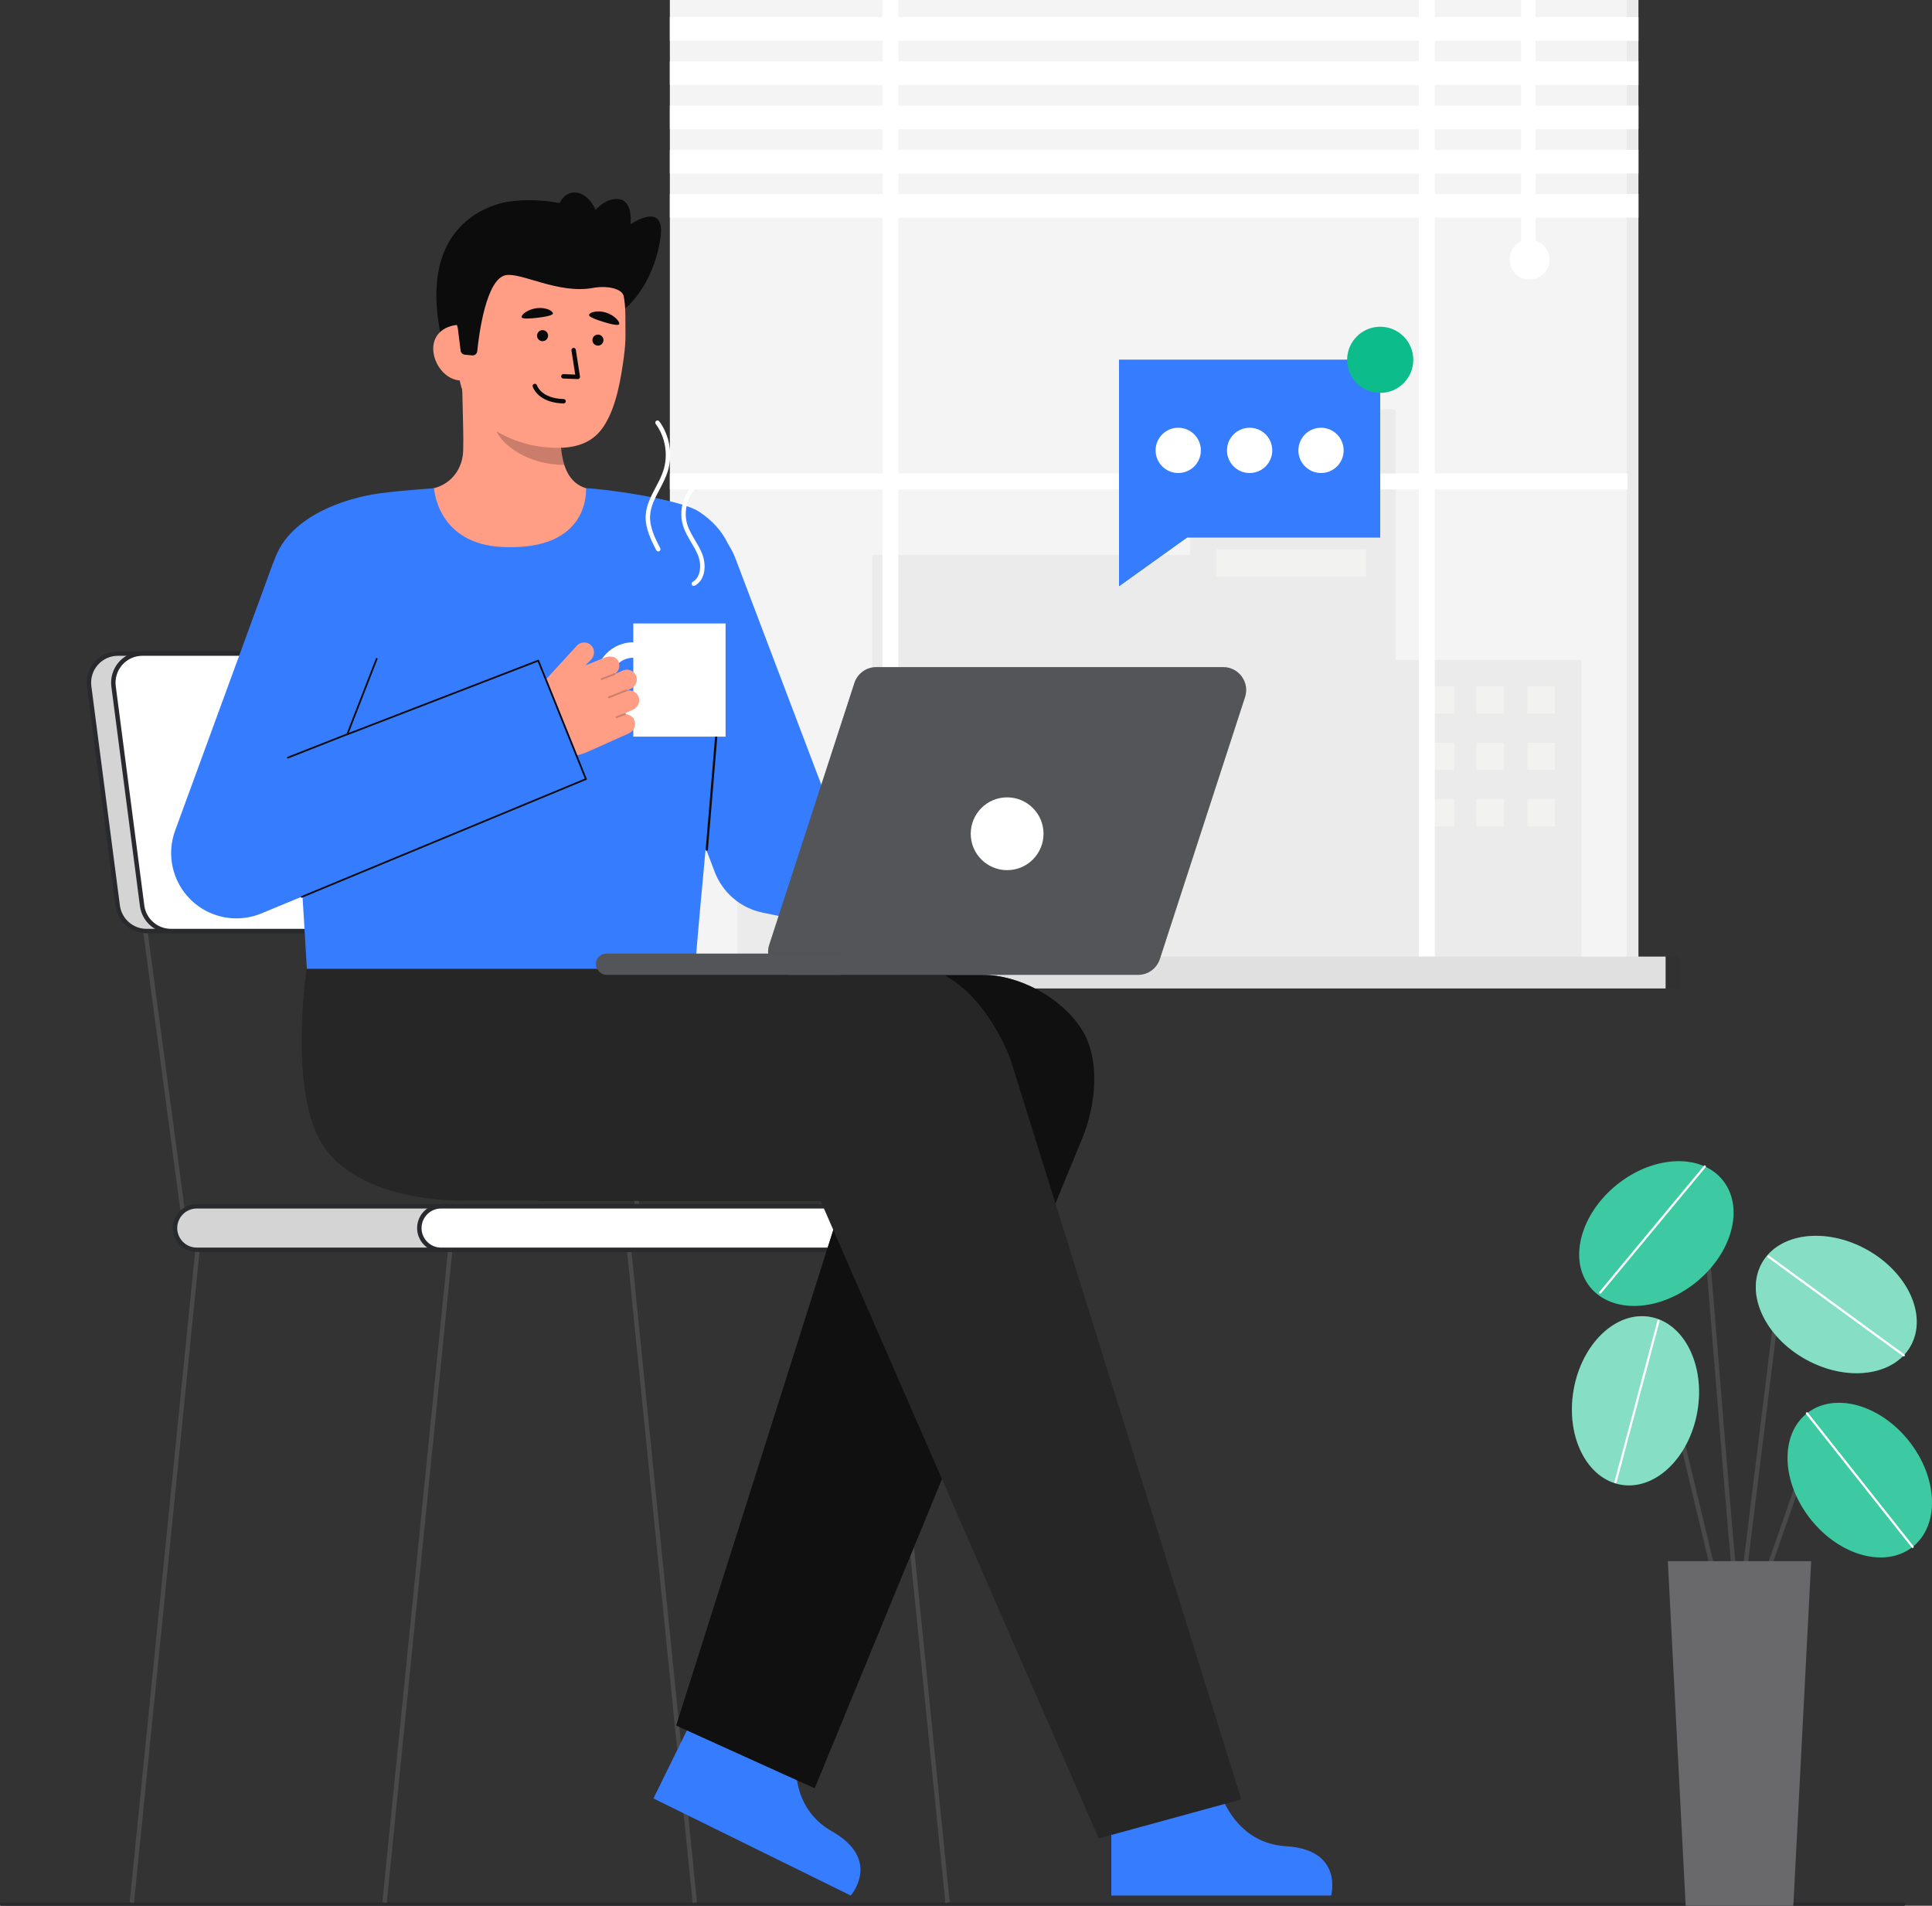 <svg id="Layer_2" data-name="Layer 2" xmlns="http://www.w3.org/2000/svg" viewBox="0 0 873.77 861.772" style="width: 100%; height: 100%;">
  <rect x="0" y="0" width="873.77" height="861.772" fill="#333333" stroke="none"/>
  <g id="Layer_2-2" data-name="Layer 2">
    <g>
      <g>
        <rect id="c_3_c" x="302.951" y="0" width="433.093" height="433.093" fill="#f4f4f4"></rect>
        <rect id="c_3_c-2" data-name="c_3_c" x="736.044" y="0" width="4.964" height="433.093" fill="#f4f4f4"></rect>
        <rect id="c_3_c-3" data-name="c_3_c" x="736.044" y="0" width="4.964" height="433.093" fill="#292a2e" opacity=".05"></rect>
        <polygon id="c_3_c-4" data-name="c_3_c" points="631.125 298.437 631.125 185.125 538.307 185.125 538.307 250.957 394.53 250.957 394.53 367.52 333.423 367.52 333.423 433.093 394.53 433.093 406.302 433.093 715.211 433.093 715.211 298.437 631.125 298.437" fill="#292a2e" opacity=".05"></polygon>
        <g id="c_3_wh">
          <rect id="c_3_wh-2" data-name="c_3_wh" x="550.221" y="197.428" width="67.592" height="12.303" fill="#fffffa" opacity=".34"></rect>
          <rect id="c_3_wh-3" data-name="c_3_wh" x="550.221" y="222.923" width="67.592" height="12.303" fill="#fffffa" opacity=".34"></rect>
          <rect id="c_3_wh-4" data-name="c_3_wh" x="550.221" y="248.418" width="67.592" height="12.303" fill="#fffffa" opacity=".34"></rect>
        </g>
        <g id="c_3_wh-5" data-name="c_3_wh">
          <rect id="c_3_wh-6" data-name="c_3_wh" x="690.767" y="310.379" width="12.458" height="12.303" fill="#fffffa" opacity=".34"></rect>
          <rect id="c_3_wh-7" data-name="c_3_wh" x="690.767" y="335.874" width="12.458" height="12.303" fill="#fffffa" opacity=".34"></rect>
          <rect id="c_3_wh-8" data-name="c_3_wh" x="690.767" y="361.368" width="12.458" height="12.303" fill="#fffffa" opacity=".34"></rect>
          <rect id="c_3_wh-9" data-name="c_3_wh" x="667.719" y="310.379" width="12.458" height="12.303" fill="#fffffa" opacity=".34"></rect>
          <rect id="c_3_wh-10" data-name="c_3_wh" x="667.719" y="335.874" width="12.458" height="12.303" fill="#fffffa" opacity=".34"></rect>
          <rect id="c_3_wh-11" data-name="c_3_wh" x="667.719" y="361.368" width="12.458" height="12.303" fill="#fffffa" opacity=".34"></rect>
          <rect id="c_3_wh-12" data-name="c_3_wh" x="645.295" y="310.379" width="12.458" height="12.303" fill="#fffffa" opacity=".34"></rect>
          <rect id="c_3_wh-13" data-name="c_3_wh" x="645.295" y="335.874" width="12.458" height="12.303" fill="#fffffa" opacity=".34"></rect>
          <rect id="c_3_wh-14" data-name="c_3_wh" x="645.295" y="361.368" width="12.458" height="12.303" fill="#fffffa" opacity=".34"></rect>
        </g>
        <polygon points="736.044 214.117 648.899 214.117 648.899 0 641.691 0 641.691 214.117 406.302 214.117 406.302 0 399.095 0 399.095 214.117 302.951 214.117 302.951 221.324 399.095 221.324 399.095 433.093 406.302 433.093 406.302 221.324 641.691 221.324 641.691 433.093 648.899 433.093 648.899 221.324 736.044 221.324 736.044 214.117" fill="#fff"></polygon>
        <rect id="c_3_c-5" data-name="c_3_c" x="285.698" y="432.571" width="467.599" height="14.403" fill="#f4f4f4"></rect>
        <rect id="c_3_c-6" data-name="c_3_c" x="285.698" y="432.571" width="467.599" height="14.403" fill="#292a2e" opacity=".1"></rect>
        <rect id="c_3_c-7" data-name="c_3_c" x="753.297" y="432.571" width="6.751" height="14.403" fill="#292a2e" opacity=".1"></rect>
        <rect id="c_3_c-8" data-name="c_3_c" x="753.297" y="432.571" width="6.751" height="14.403" fill="#292a2e" opacity=".1"></rect>
        <g>
          <rect x="302.951" y="7.731" width="438.057" height="10.709" fill="#fff"></rect>
          <rect x="302.951" y="27.733" width="438.057" height="10.709" fill="#fff"></rect>
          <rect x="302.951" y="47.734" width="438.057" height="10.709" fill="#fff"></rect>
          <rect x="302.951" y="67.736" width="438.057" height="10.709" fill="#fff"></rect>
          <rect x="302.951" y="87.738" width="438.057" height="10.709" fill="#fff"></rect>
        </g>
        <rect x="687.916" y="0" width="6.564" height="110.524" fill="#fff"></rect>
        <circle cx="691.755" cy="117.378" r="9.019" fill="#fff"></circle>
      </g>
      <polygon points="506.1 265.081 506.1 162.713 624.217 162.713 624.217 243.032 536.883 243.032 506.1 265.081" fill="#367cff"></polygon>
      <polygon points="506.1 265.081 506.1 162.713 624.217 162.713 624.217 243.032 536.883 243.032 506.1 265.081" fill="#367cff"></polygon>
      <g>
        <circle cx="532.873" cy="203.66" r="10.237" fill="#fff"></circle>
        <circle cx="565.158" cy="203.66" r="10.237" fill="#fff"></circle>
        <circle cx="597.443" cy="203.66" r="10.237" fill="#fff"></circle>
      </g>
      <circle cx="624.217" cy="162.713" r="14.961" fill="#0cbc8b"></circle>
      <g>
        <path d="m861.122,861.772H.702c-.388,0-.702-.314-.702-.702s.314-.702.702-.702h860.419c.388,0,.702.314.702.702s-.314.702-.702.702Z" fill="#292a2e"></path>
        <g fill="none" opacity=".65">
          <path d="m861.122,861.772H.702c-.388,0-.702-.314-.702-.702s.314-.702.702-.702h860.419c.388,0,.702.314.702.702s-.314.702-.702.702Z" fill="#292a2e"></path>
        </g>
      </g>
      <g>
        <polygon points="60.603 860.541 58.639 860.163 89.335 555.131 91.299 555.509 60.603 860.541" fill="#494949"></polygon>
        <polygon points="174.901 860.541 172.937 860.163 203.633 555.131 205.596 555.509 174.901 860.541" fill="#494949"></polygon>
        <g>
          <polygon points="427.549 860.541 429.513 860.163 398.818 555.131 396.854 555.509 427.549 860.541" fill="#494949"></polygon>
          <polygon points="313.252 860.541 315.215 860.163 284.52 555.131 282.556 555.509 313.252 860.541" fill="#494949"></polygon>
        </g>
        <rect x="279.522" y="420.42" width="2" height="135.496" transform="translate(-62.142 41.422) rotate(-7.605)" fill="#494949"></rect>
        <rect x="73.698" y="420.42" width="2" height="135.496" transform="translate(-63.953 14.181) rotate(-7.605)" fill="#494949"></rect>
        <g>
          <rect x="79.149" y="545.485" width="220.99" height="19.671" rx="9.835" ry="9.835" fill="#292a2e"></rect>
          <rect x="79.149" y="545.485" width="220.99" height="19.671" rx="9.835" ry="9.835" fill="#fff" opacity=".8"></rect>
          <path d="m290.304,566.156H88.984c-5.975,0-10.835-4.861-10.835-10.835s4.86-10.835,10.835-10.835h201.32c5.975,0,10.835,4.86,10.835,10.835s-4.861,10.835-10.835,10.835Zm-201.32-19.67c-4.872,0-8.835,3.963-8.835,8.835s3.963,8.835,8.835,8.835h201.32c4.872,0,8.835-3.963,8.835-8.835s-3.963-8.835-8.835-8.835H88.984Z" fill="#292a2e"></path>
        </g>
        <g>
          <rect x="189.644" y="545.485" width="220.99" height="19.671" rx="9.835" ry="9.835" fill="#fff"></rect>
          <path d="m400.799,566.156h-201.319c-5.975,0-10.835-4.861-10.835-10.835s4.861-10.835,10.835-10.835h201.319c5.975,0,10.836,4.86,10.836,10.835s-4.861,10.835-10.836,10.835Zm-201.319-19.67c-4.872,0-8.835,3.963-8.835,8.835s3.963,8.835,8.835,8.835h201.319c4.872,0,8.836-3.963,8.836-8.835s-3.964-8.835-8.836-8.835h-201.319Z" fill="#292a2e"></path>
        </g>
        <g>
          <path d="m261.515,421.016H66.268c-6.603,0-12.182-4.899-13.035-11.447l-12.915-99.18c-1.024-7.867,5.101-14.842,13.035-14.842h195.247c6.603,0,12.182,4.899,13.035,11.447l12.915,99.18c1.024,7.867-5.101,14.842-13.035,14.842Z" fill="#292a2e"></path>
          <path d="m261.515,421.016H66.268c-6.603,0-12.182-4.899-13.035-11.447l-12.915-99.18c-1.024-7.867,5.101-14.842,13.035-14.842h195.247c6.603,0,12.182,4.899,13.035,11.447l12.915,99.18c1.024,7.867-5.101,14.842-13.035,14.842Z" fill="#fff" opacity=".8"></path>
          <path d="m261.515,422.016H66.268c-7.082,0-13.112-5.296-14.026-12.318l-12.915-99.18c-.525-4.035.713-8.103,3.398-11.16s6.559-4.811,10.628-4.811h195.247c7.082,0,13.112,5.296,14.026,12.319l12.915,99.18c.525,4.035-.713,8.102-3.398,11.16s-6.559,4.811-10.628,4.811Zm-208.162-125.469c-3.494,0-6.82,1.506-9.125,4.131-2.306,2.625-3.369,6.118-2.917,9.582l12.915,99.18c.785,6.029,5.962,10.576,12.043,10.576h195.247c3.494,0,6.82-1.506,9.125-4.131,2.306-2.625,3.369-6.118,2.918-9.582l-12.915-99.18c-.785-6.03-5.962-10.577-12.043-10.577H53.353Z" fill="#292a2e"></path>
        </g>
        <g>
          <path d="m272.556,421.016H77.309c-6.603,0-12.182-4.899-13.035-11.447l-12.915-99.18c-1.024-7.867,5.101-14.842,13.035-14.842h195.247c6.603,0,12.182,4.899,13.035,11.447l12.915,99.18c1.024,7.867-5.101,14.842-13.035,14.842Z" fill="#fff"></path>
          <path d="m272.556,422.016H77.309c-7.082,0-13.112-5.296-14.026-12.318l-12.915-99.18c-.525-4.035.713-8.103,3.398-11.16s6.559-4.811,10.628-4.811h195.247c7.082,0,13.112,5.296,14.026,12.319l12.915,99.18c.525,4.035-.713,8.102-3.398,11.16s-6.559,4.811-10.628,4.811Zm-208.162-125.469c-3.494,0-6.82,1.505-9.125,4.131-2.306,2.625-3.369,6.118-2.918,9.583l12.915,99.18c.785,6.029,5.962,10.576,12.043,10.576h195.247c3.494,0,6.82-1.506,9.125-4.131,2.306-2.625,3.369-6.118,2.918-9.582l-12.915-99.18c-.785-6.03-5.962-10.577-12.043-10.577H64.394Z" fill="#292a2e"></path>
        </g>
      </g>
      <g>
        <path d="m550.283,805.524s5.362,27.794,31.385,29.343c26.023,1.549,20.38,22.28,20.38,22.28h-99.444v-49.684s47.68-1.938,47.68-1.938Z" fill="#367cff"></path>
        <path d="m361.095,787.975s-7.457,27.306,15.209,40.183c22.667,12.877,8.452,28.988,8.452,28.988l-89.232-43.896,21.931-44.582,43.639,19.307Z" fill="#367cff"></path>
        <g>
          <path id="sk" d="m273.4,222.911c-.2-.026-2.42,36.804-45.205,33.593-29.62-2.219-40.181-33.645-40.86-33.645,3.194-.679,7.14-1.709,8.709-2.062,5.211-1.174,11.716-5.474,13.22-14.532.866-5.22-.603-31.928-.151-37.21l45.467,10.148c-.635,11.155-5.082,37.017,10.503,41.594,2.593.757,5.386,1.453,8.319,2.114Z" fill="#ff9e85"></path>
          <path id="sh" d="m255.216,210.228c-.644-2.056-1.027-3.843-1.368-7.057-.609-5.747-.285-11.03.297-16.413-9.185-1.223-18.003-5.086-25.129-11.009-.844,3.118-5.487,16.742-4.202,19.705,2.43,5.601,13.849,14.774,30.401,14.774Z" fill="#0c0c0c" opacity=".22"></path>
          <g>
            <path d="m282.253,139.913s13.047-9.696,16.431-32.213c2.62-17.434-13.564-6.248-13.564-6.248,0,0,1.764-12.572-7.411-11.392-9.175,1.18-14.411,14.362-14.411,14.362" fill="#0c0c0c"></path>
            <path d="m230.305,91.179s-45.53,4.537-29.545,66.306l4.023.3,8.167.609" fill="#0c0c0c"></path>
            <path d="m246.598,202.239c-17.925-1.743-39.308-13.236-39.436-37.586l-.115-21.971c-.128-24.35,12.558-44.157,35.485-44.277h0c22.927-.12,40.167,19.53,40.295,43.88l.051,9.727c.01,2.002-.181,5.596-.803,9.977-1.241,8.741-3.163,22.03-9.17,30.985-5.67,8.454-14.855,10.379-26.307,9.266Z" fill="#ff9e85"></path>
            <g>
              <g>
                <circle id="e1_eye" cx="270.417" cy="153.797" r="2.5" transform="translate(79.502 399.42) rotate(-81.772)" fill="#0a0a0a"></circle>
                <g id="e1_n">
                  <path d="m254.645,171.159c-.501-.072-.875-.513-.855-1.029.022-.552.486-.982,1.039-.96l5.321.21-1.712-10.936c-.085-.546.288-1.057.834-1.142.545-.085,1.057.287,1.143.833l1.9,12.138c.046.296-.043.596-.242.82s-.487.346-.786.334l-6.536-.258c-.035-.001-.07-.005-.104-.01Z" fill="#0a0a0a"></path>
                </g>
                <g id="e1_m">
                  <path d="m251.861,182.198c-8.971-1.297-10.857-7.104-10.94-7.376-.161-.528.135-1.087.663-1.249.525-.162,1.082.133,1.247.657.079.247,2.048,5.967,12.091,6.215.564.012.989.473.976,1.024-.014.552-.472.988-1.024.975-1.084-.027-2.086-.112-3.012-.246Z" fill="#0a0a0a"></path>
                </g>
                <path id="e1_eb" d="m250.074,141.697c.131.771-2.71,1.486-6.628,1.951s-7.436.7-7.558-.267c-.154-1.221,3.056-3.58,6.973-4.045,3.917-.465,7.006,1.147,7.212,2.36Z" fill="#0a0a0a"></path>
                <circle id="e1_eye-2" data-name="e1_eye" cx="245.377" cy="151.787" r="2.5" transform="translate(60.036 372.915) rotate(-81.772)" fill="#0a0a0a"></circle>
              </g>
              <path id="e1_eb-2" data-name="e1_eb" d="m280.051,146.561c-.193.758-3.08.259-6.849-.905-3.769-1.164-7.08-2.377-6.8-3.31.355-1.179,3.856-2.175,7.625-1.011,3.769,1.164,6.328,4.034,6.024,5.227Z" fill="#0a0a0a"></path>
            </g>
            <path d="m208.625,172.063c-6.967.037-12.655-7.388-12.691-14.355-.037-6.967,5.592-10.839,12.559-10.876l3.615,4.65,2.508,20.55-5.99.031Z" fill="#ff9e85"></path>
            <path d="m213.519,160.714c1.161.113,2.196-.728,2.315-1.888.765-7.498,3.984-32.647,12.879-34.389,6.968-1.365,23.767,8.63,39.417,5.767,6.847-1.253,13.325.488,13.961,3.722.252,1.281,4.649-17.063-5.954-31.09-8.442-11.168-36.315-14.511-49.034-10.965-35.218,9.819-20.058,56.469-20.058,56.469l1.269,10.204c.122.985.912,1.754,1.9,1.85l3.305.321Z" fill="#0c0c0c"></path>
            <ellipse cx="261.321" cy="100.932" rx="9.539" ry="14.04" transform="translate(-14.772 53.513) rotate(-11.373)" fill="#0c0c0c"></ellipse>
          </g>
        </g>
        <g>
          <path d="m305.827,780.263l75.249-237.39h-136.399c-27.398,0-38.822-23.235-38.822-50.633s26.935-51.416,54.334-51.416h184.089c16.711,0,35.449,10.22,44.621,24.19,9.171,13.969,6.693,35.618.048,50.951l-120.498,292.667" fill="#262626"></path>
          <path d="m305.827,780.263l75.249-237.39h-136.399c-27.398,0-38.822-23.235-38.822-50.633s26.935-51.416,54.334-51.416h184.089c16.711,0,35.449,10.22,44.621,24.19,9.171,13.969,6.693,35.618.048,50.951l-120.498,292.667" fill="#0a0a0a" opacity=".8"></path>
          <path d="m496.884,831.335l-125.819-288.462-165.209-.011c-38.711-3.035-56.44-24.25-55.877-51.642.556-27.045,14.25-53.758,41.174-53.758h222.669c19.92.409,35.592,22.423,42.982,40.925l104.602,335.288" fill="#262626"></path>
          <path d="m138.709,437.793s-7.337,47.846,4.293,74.447c14.519,33.21,68.947,30.622,68.947,30.622l-3.067-105.4-70.173.331Z" fill="#262626"></path>
        </g>
        <path d="m461.537,436.852l-116.701-24.182c-9.883-2.048-18.035-9.001-21.616-18.438l-45.901-120.953c-5.787-15.248,1.883-32.299,17.131-38.085,15.25-5.787,32.299,1.884,38.085,17.131l40.152,105.804,100.834,20.894s-9.961,58.249-11.983,57.83Z" fill="#367cff"></path>
        <path d="m326.559,303.994c-1.348,15.833-10.903,114.61-12.199,134.112h-175.575c-1.009-17.589-5.538-94.5-9.364-128.895-3.652-32.821-8.77-47.757-4.564-57.957,7.418-17.989,31.03-26.023,47.019-28.188,9.764-1.322,24.449-2.269,24.449-2.269,0,0,1.243,25.153,30.891,26.553,40.36,1.904,37.664-26.553,37.864-26.553,6.538,0,42.128,4.755,51.027,10.555,12.569,8.192,16.284,19.357,16.431,29.614.169,11.81-4.449,25.071-5.98,43.028Z" fill="#367cff"></path>
        <path d="m319.656,384.705c-.014,0-.028,0-.042-.002-.275-.022-.479-.264-.457-.54l4.558-54.754c.022-.275.255-.49.54-.457.275.022.479.264.457.54l-4.558,54.754c-.021.261-.24.458-.498.458Z" fill="#0c0c0c"></path>
        <g>
          <path d="m347.889,427.252l38.525-118.423c1.389-4.269,5.368-7.159,9.857-7.159h156.952c7.043,0,12.036,6.874,9.857,13.572l-38.525,118.423c-1.389,4.269-5.368,7.159-9.857,7.159h-156.952c-7.043,0-12.036-6.874-9.857-13.572Z" fill="#292a2e"></path>
          <path d="m347.889,427.252l38.525-118.423c1.389-4.269,5.368-7.159,9.857-7.159h156.952c7.043,0,12.036,6.874,9.857,13.572l-38.525,118.423c-1.389,4.269-5.368,7.159-9.857,7.159h-156.952c-7.043,0-12.036-6.874-9.857-13.572Z" fill="#fff" opacity=".2"></path>
          <rect x="269.511" y="431.221" width="114.544" height="9.602" rx="4.74" ry="4.74" fill="#292a2e"></rect>
          <rect x="269.511" y="431.221" width="114.544" height="9.602" rx="4.74" ry="4.74" fill="#fff" opacity=".2"></rect>
          <circle cx="455.484" cy="377.024" r="16.461" fill="#fff"></circle>
        </g>
        <g>
          <rect x="286.418" y="281.924" width="41.735" height="51.184" fill="#fff"></rect>
          <path d="m286.418,324.607c-9.424,0-17.091-7.667-17.091-17.091s7.667-17.091,17.091-17.091,17.091,7.667,17.091,17.091-7.667,17.091-17.091,17.091Zm0-27.182c-5.564,0-10.091,4.527-10.091,10.091s4.527,10.091,10.091,10.091,10.091-4.527,10.091-10.091-4.527-10.091-10.091-10.091Z" fill="#fff"></path>
        </g>
        <g id="ha">
          <path d="m288.824,315.101c-.807-2.098-2.977-3.213-5.066-2.809.019-.048.03-.099.031-.151l1.402-.626c1.993-.889,3.219-3.052,2.721-5.177-.67-2.859-3.703-4.268-6.245-3.133l-3.306,1.475c-.004-.013-.002-.026-.007-.039-.011-.028-.031-.049-.048-.073,1.638-1.238,2.277-3.476,1.404-5.431-.917-2.481-4.167-2.679-6.316-1.72l-8.632,3.488,2.606-2.643c1.644-1.807,1.765-4.659.046-6.396-1.833-1.852-4.819-1.77-6.55.133l-30.706,33.529,10.498,10.112c6.67,6.425,16.571,8.16,25.028,4.387l18.712-8.389c1.993-.889,3.219-3.052,2.721-5.177-.481-2.052-2.178-3.35-4.038-3.504.012-.071.013-.145-.015-.217-.052-.137-.169-.224-.302-.256l3.455-1.542c2.232-.996,3.486-3.559,2.608-5.84Z" fill="#ff9e85"></path>
          <path id="sh-2" data-name="sh" d="m272.118,307.516c-.169,0-.329-.102-.395-.269-.086-.218.022-.464.239-.55l5.84-2.296c.217-.084.464.022.55.239.086.218-.022.464-.239.55l-5.84,2.296c-.051.02-.104.029-.155.029Z" fill="#0c0c0c" opacity=".2"></path>
          <path id="sh-3" data-name="sh" d="m275.378,315.775c-.168,0-.327-.1-.393-.266-.087-.217.018-.464.235-.552l7.987-3.214c.216-.087.464.017.552.235.087.217-.018.464-.235.552l-7.987,3.214c-.052.021-.105.031-.158.031Z" fill="#0c0c0c" opacity=".2"></path>
          <path id="sh-4" data-name="sh" d="m278.858,324.741c-.171,0-.333-.105-.397-.275-.082-.219.029-.464.248-.546l3.808-1.429c.219-.082.463.029.546.248.082.219-.029.464-.248.546l-3.808,1.429c-.049.018-.099.027-.149.027Z" fill="#0c0c0c" opacity=".2"></path>
        </g>
        <g>
          <path d="m297.705,249.368c-.363,0-.714-.198-.891-.544-2.277-4.439-5.11-9.965-4.791-15.758.254-4.607,2.414-8.697,4.502-12.653,1.274-2.414,2.592-4.91,3.435-7.465,2.34-7.093,1.036-15.229-3.404-21.235-.328-.444-.234-1.07.21-1.398.443-.33,1.069-.235,1.398.21,4.819,6.519,6.235,15.352,3.695,23.051-.896,2.714-2.253,5.285-3.566,7.771-2.08,3.939-4.044,7.659-4.274,11.83-.29,5.251,2.294,10.29,4.573,14.735.252.491.058,1.094-.434,1.346-.146.075-.302.11-.455.11Z" fill="#fff"></path>
          <path d="m313.761,264.976c-.353,0-.694-.187-.876-.517-.267-.484-.091-1.092.393-1.358,3.707-2.044,4.121-7.733,2.38-12.052-.798-1.98-1.929-3.891-3.023-5.738-1.414-2.387-2.875-4.855-3.719-7.599-1.99-6.463-.068-13.973,4.781-18.686.396-.384,1.029-.376,1.414.021.385.396.375,1.029-.021,1.414-4.324,4.203-6.038,10.899-4.264,16.664.775,2.517,2.113,4.776,3.529,7.168,1.132,1.912,2.303,3.888,3.157,6.009,2.038,5.057,1.585,11.875-3.269,14.551-.153.084-.319.125-.482.125Z" fill="#fff"></path>
        </g>
        <path d="m265.366,352.143l-147.254,60.94c-3.618,1.481-7.415,2.201-11.18,2.202-7.525,0-14.925-2.876-20.54-8.309-8.424-8.151-11.229-20.513-7.148-31.502l43.919-119.954c5.678-15.288,21.674-24.08,36.963-18.401,15.288,5.677,23.079,22.674,17.401,37.962l-20.033,56.775,86.304-33.271" fill="#367cff"></path>
        <path d="m265.002,352.688c-.156,0-.303-.093-.365-.246l-21.425-53.202-86.011,33.194c-.145.058-.31.021-.421-.089-.11-.11-.145-.276-.088-.421l13.297-34.136c.079-.203.308-.303.51-.224.203.079.303.307.224.51l-12.973,33.304,85.54-33.013c.201-.078.426.021.507.22l21.57,53.562c.081.202-.017.431-.218.513-.048.019-.098.028-.147.028Z" fill="#0c0c0c"></path>
        <path d="m130.188,342.995c-.157,0-.305-.095-.366-.25-.08-.202.02-.431.222-.511l26.94-10.6c.201-.079.431.02.511.222.08.202-.02.431-.222.511l-26.94,10.6c-.047.018-.096.027-.144.027Z" fill="#0c0c0c"></path>
        <path d="m136.457,405.968c-.154,0-.301-.092-.364-.243-.083-.201.012-.431.213-.514l128.545-53.28c.2-.082.431.012.514.213.083.201-.012.431-.213.514l-128.545,53.28c-.049.02-.1.03-.151.03Z" fill="#0c0c0c"></path>
      </g>
      <g>
        <path d="m786.711,730.631c-.256,0-.512-.098-.707-.293-1.409-1.409-3.706-27.259-9.892-104.223-2.531-31.492-4.922-61.238-6.667-79.315-.125-1.291-.625-1.441-.79-1.491-2.388-.721-9.652,5.007-13.707,10.022-.347.429-.977.497-1.407.149-.429-.348-.496-.977-.149-1.407,2.682-3.316,11.422-12.009,15.838-10.68.891.268,1.996,1.042,2.206,3.214,1.746,18.093,4.137,47.847,6.669,79.347,3.759,46.77,8.018,99.756,9.417,103.093.282.391.247.939-.105,1.291-.195.195-.451.293-.707.293Z" fill="#494949"></path>
        <ellipse cx="749.115" cy="557.817" rx="38.507" ry="28.398" transform="translate(-184.279 591.098) rotate(-38.715)" fill="#0cbc8b"></ellipse>
        <ellipse cx="749.115" cy="557.817" rx="38.507" ry="28.398" transform="translate(-184.279 591.098) rotate(-38.715)" fill="#fff" opacity=".2"></ellipse>
        <path d="m723.721,585.01c-.112,0-.225-.038-.319-.115-.212-.176-.242-.491-.065-.704l47.291-57.029c.176-.211.491-.242.704-.065.212.176.242.491.065.704l-47.291,57.029c-.099.119-.241.181-.385.181Z" fill="#fff"></path>
        <path d="m797.026,718.405c-.109,0-.22-.018-.329-.056-.521-.181-.797-.751-.616-1.273l17.764-51.087c1.066-3.065,3.586-5.351,6.741-6.112,3.156-.763,6.44.122,8.788,2.364l9.391,8.971c.399.381.414,1.015.032,1.414-.382.399-1.015.413-1.414.032l-9.391-8.971c-1.853-1.77-4.445-2.469-6.937-1.867-2.49.601-4.479,2.405-5.321,4.825l-17.764,51.087c-.144.413-.53.672-.944.672Z" fill="#494949"></path>
        <ellipse cx="841.105" cy="669.299" rx="28.398" ry="38.507" transform="translate(-233.795 666.536) rotate(-38.363)" fill="#0cbc8b"></ellipse>
        <path d="m778.641,727.373c-.452,0-.862-.309-.972-.768l-29.811-124.645c-.422-1.767-1.729-3.079-3.494-3.51-1.765-.429-3.53.133-4.718,1.506l-9.189,10.619c-.361.417-.994.463-1.411.102-.417-.361-.463-.993-.102-1.411l9.189-10.619c1.665-1.924,4.233-2.744,6.705-2.141,2.471.603,4.374,2.514,4.965,4.988l29.811,124.645c.128.537-.203,1.077-.74,1.205-.078.019-.156.027-.233.027Z" fill="#494949"></path>
        <ellipse cx="739.66" cy="633.426" rx="38.507" ry="28.398" transform="translate(-10.536 1254.338) rotate(-80.189)" fill="#0cbc8b"></ellipse>
        <path d="m786.713,730.631c-.041,0-.082-.002-.124-.007-.548-.068-.938-.567-.871-1.115l19.036-154.558c.43-3.486,2.78-6.296,6.135-7.335,3.354-1.039,6.883-.049,9.207,2.583l21.758,24.643c.366.414.326,1.046-.088,1.412-.414.366-1.046.326-1.411-.087l-21.758-24.643c-1.797-2.035-4.522-2.799-7.116-1.997-2.593.803-4.41,2.975-4.741,5.669l-19.036,154.558c-.062.507-.494.878-.991.878Z" fill="#494949"></path>
        <ellipse cx="830.474" cy="589.898" rx="28.398" ry="38.507" transform="translate(-87.692 1031.076) rotate(-61.051)" fill="#0cbc8b"></ellipse>
        <ellipse cx="841.105" cy="669.299" rx="28.398" ry="38.507" transform="translate(-233.795 666.536) rotate(-38.363)" fill="#fff" opacity=".2"></ellipse>
        <ellipse cx="739.66" cy="633.426" rx="38.507" ry="28.398" transform="translate(-10.536 1254.338) rotate(-80.189)" fill="#fff" opacity=".5"></ellipse>
        <ellipse cx="830.474" cy="589.898" rx="28.398" ry="38.507" transform="translate(-87.692 1031.076) rotate(-61.051)" fill="#fff" opacity=".5"></ellipse>
        <polygon points="811.059 861.772 762.363 861.772 754.294 705.968 819.129 705.968 811.059 861.772" fill="#292a2e"></polygon>
        <polygon points="811.059 861.772 762.363 861.772 754.294 705.968 819.129 705.968 811.059 861.772" fill="#fff" opacity=".3"></polygon>
        <path d="m865.005,699.992c-.148,0-.294-.065-.393-.189l-47.799-60.386c-.171-.217-.135-.531.082-.703.218-.172.532-.134.703.082l47.799,60.386c.171.217.135.531-.082.703-.092.073-.202.108-.31.108Z" fill="#fff"></path>
        <path d="m860.991,613.375c-.102,0-.206-.031-.294-.096l-61.167-44.663c-.223-.163-.272-.476-.109-.699.163-.223.476-.272.699-.109l61.167,44.663c.223.163.272.476.109.699-.098.134-.25.205-.404.205Z" fill="#fff"></path>
        <path d="m730.616,670.723c-.043,0-.086-.005-.129-.017-.267-.071-.425-.345-.354-.612l19.472-72.953c.071-.267.35-.424.612-.354.267.071.425.345.354.612l-19.472,72.953c-.06.224-.262.371-.482.371Z" fill="#fff"></path>
      </g>
    </g>
  </g>
</svg>